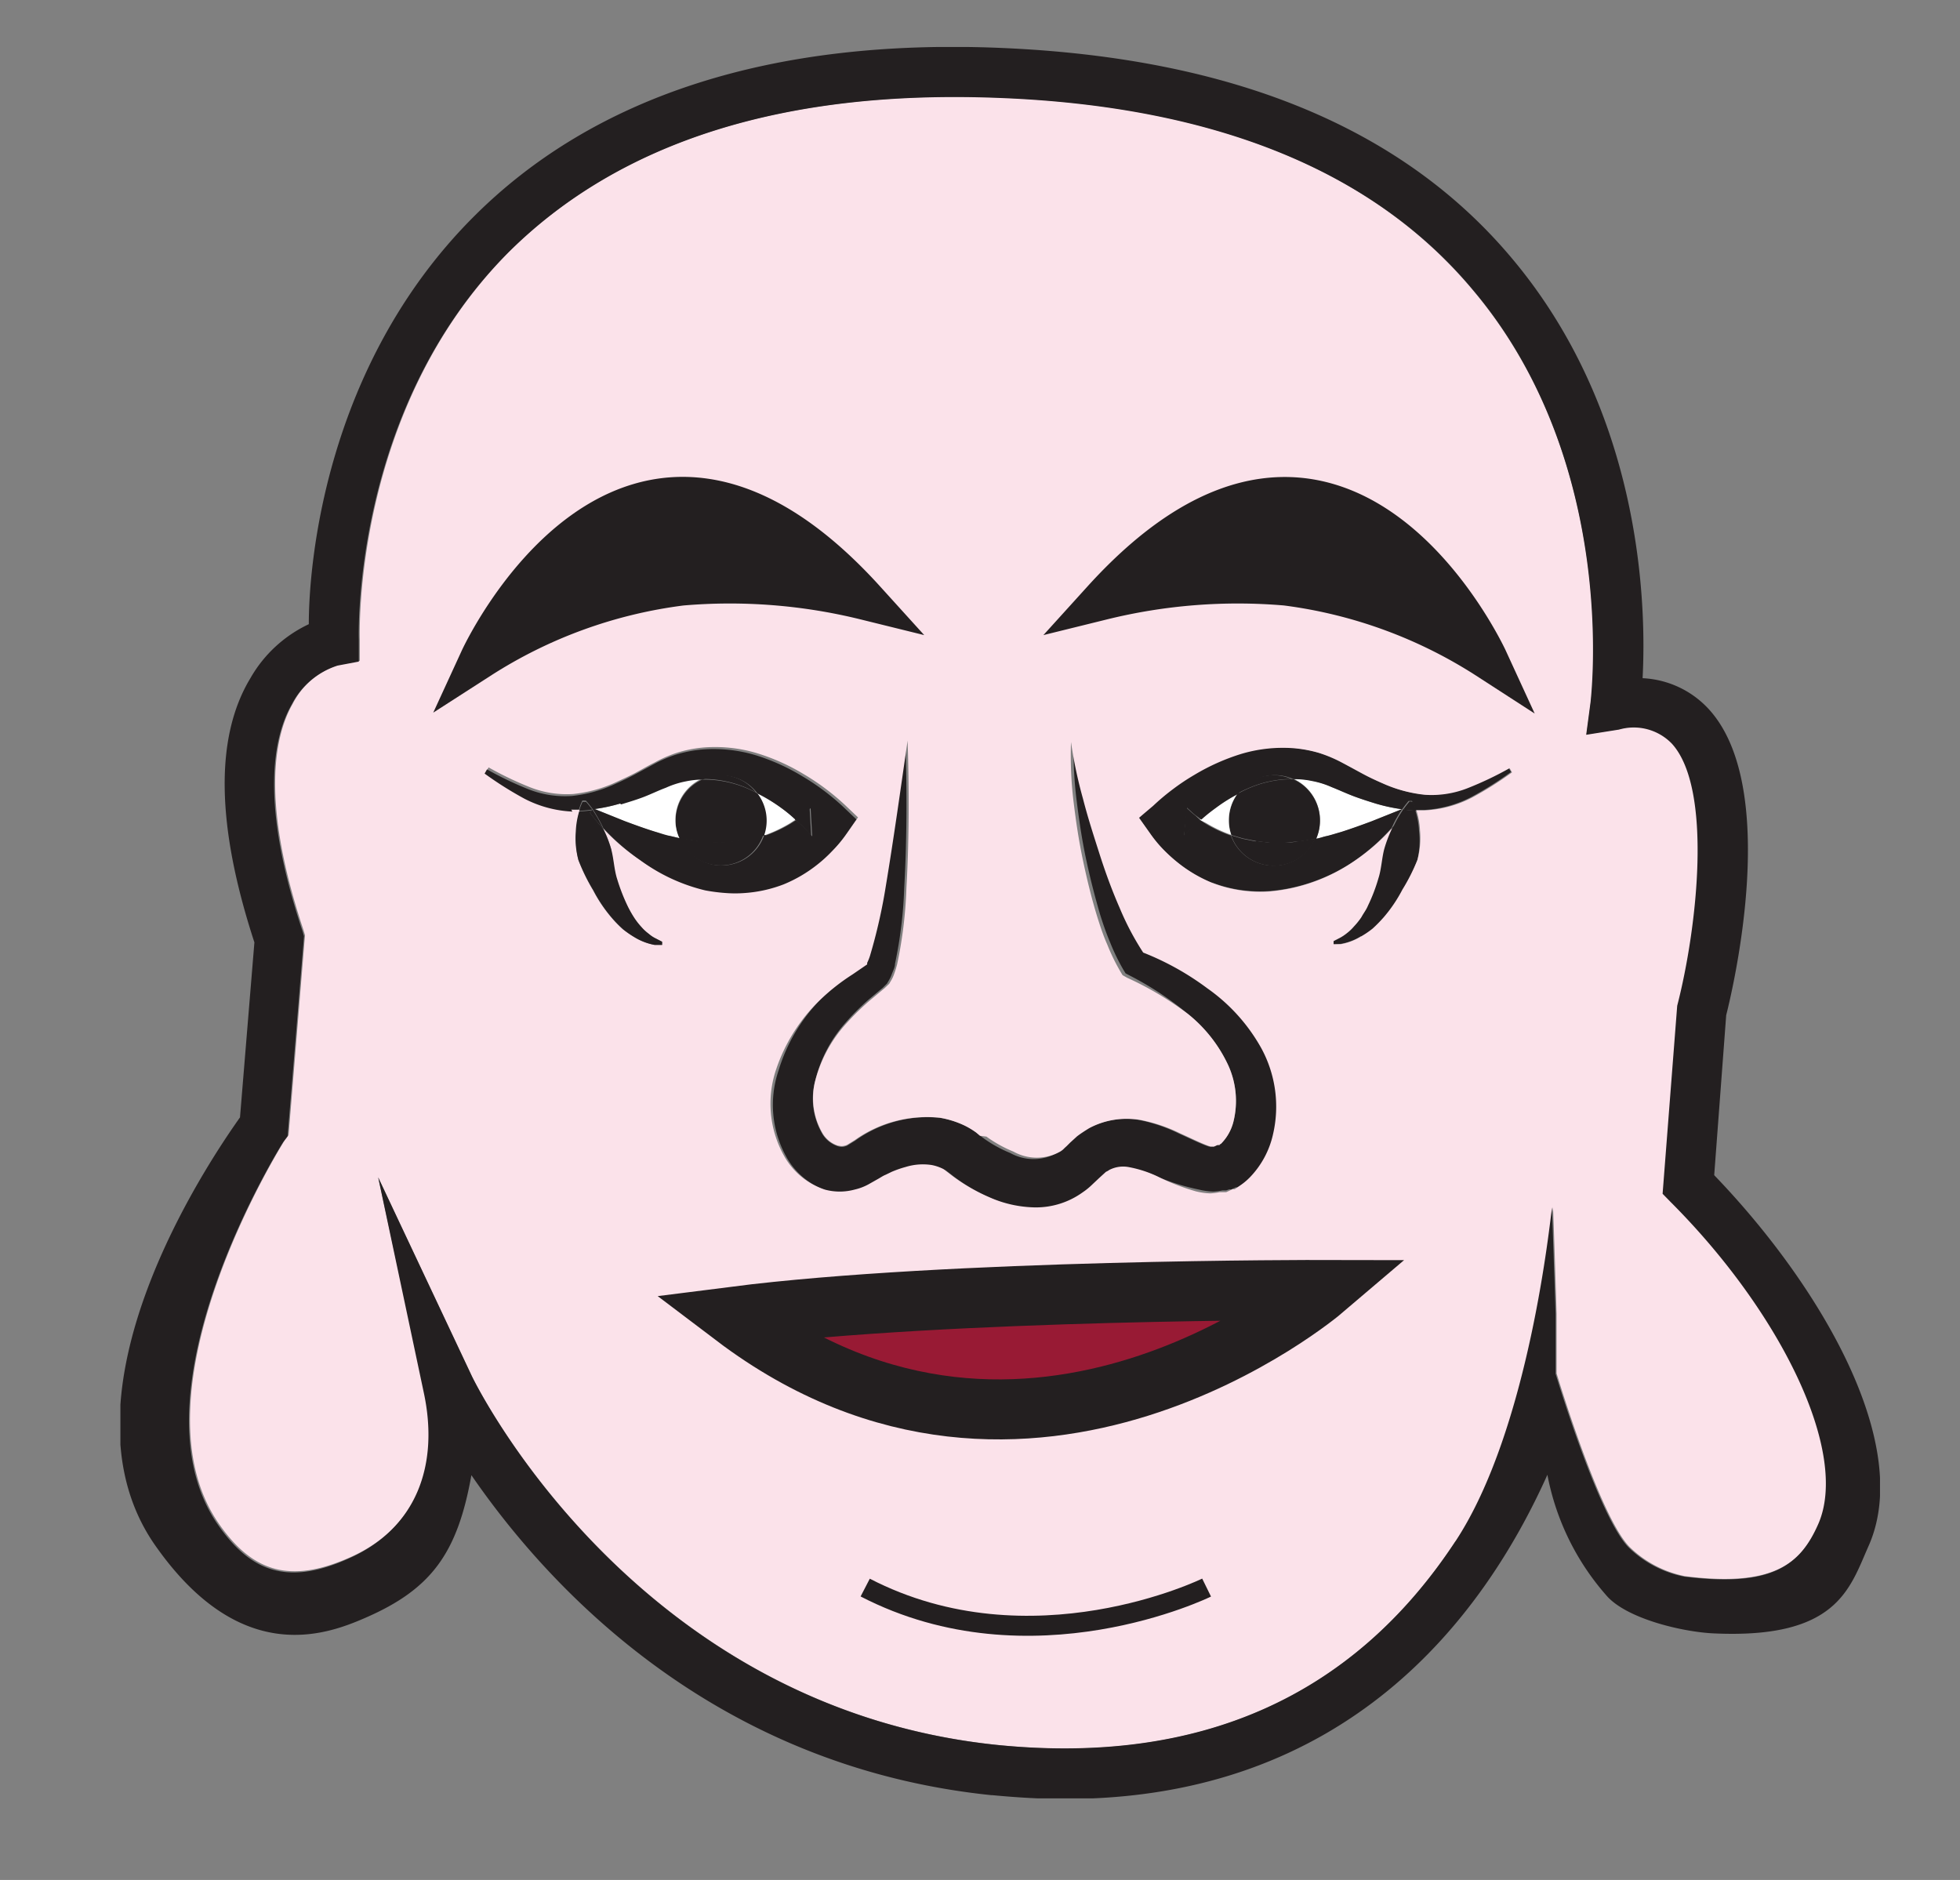 <svg id="Layer_1" data-name="Layer 1" xmlns="http://www.w3.org/2000/svg" xmlns:xlink="http://www.w3.org/1999/xlink" viewBox="0 0 98 94"><rect x="0" y="0" width="98" height="94" fill="#808080" stroke="none"/><defs><style>.cls-1,.cls-10,.cls-8,.cls-9{fill:none;}.cls-2{clip-path:url(#clip-path);}.cls-3{clip-path:url(#clip-path-2);}.cls-4{fill:#231f20;}.cls-5{fill:#fff;}.cls-6{fill:#981a34;}.cls-7{fill:#fbe2ea;}.cls-10,.cls-8,.cls-9{stroke:#231f20;stroke-miterlimit:10;}.cls-8{stroke-width:2px;}.cls-9{stroke-width:3px;}</style><clipPath id="clip-path"><polyline class="cls-1" points="476 -470 476 298 -607 298 -607 -470"/></clipPath><clipPath id="clip-path-2"><rect class="cls-1" x="6.02" y="2.35" width="87.98" height="87.57"/></clipPath></defs><g class="cls-2"><g class="cls-3"><g class="cls-3"><path class="cls-4" d="M70.64,40.09a2.44,2.44,0,0,1,.17.45,5.82,5.82,0,0,1-.65-.06.51.51,0,0,1,.06-.08c.15-.21.26-.33.26-.33Z"/><path class="cls-4" d="M70.13,40.45l0,0-.08,0Z"/><path class="cls-4" d="M70.28,40.64a8.54,8.54,0,0,1-.66.79,1.31,1.31,0,0,0,.08-.16,5.41,5.41,0,0,1,.46-.79Z"/><path class="cls-4" d="M68.05,46.81a2.83,2.83,0,0,1-1,.38l-.36.05-.05-.16.33-.17a2.06,2.06,0,0,0,.33-.22,2.23,2.23,0,0,0,.36-.34,3.7,3.7,0,0,0,.37-.46c.1-.19.24-.36.33-.58a8.47,8.47,0,0,0,.52-1.36c.15-.48.17-1,.29-1.46a6.71,6.71,0,0,1,.41-1.07,8.26,8.26,0,0,0,.66-.79l-.12-.16a5.82,5.82,0,0,0,.65.06,4,4,0,0,1,.18,1A4.21,4.21,0,0,1,70.87,43a9.7,9.7,0,0,1-.73,1.51,7.12,7.12,0,0,1-.94,1.39,7.23,7.23,0,0,1-.55.56,4.54,4.54,0,0,1-.59.4"/><path class="cls-5" d="M66,41a2.27,2.27,0,0,0-1.33-2.06,4.22,4.22,0,0,1,.91.09,4.44,4.44,0,0,1,1,.32c.32.12.71.31,1.08.45s.76.27,1.14.38a8.79,8.79,0,0,0,1.32.28l-1.5.6c-.51.19-1,.37-1.51.53-.25.07-.5.16-.74.21s-.37.1-.56.13A2.27,2.27,0,0,0,66,41"/><path class="cls-4" d="M62.79,42.05l-.65-.13-.57-.17a2.18,2.18,0,0,1-.12-.74,2.23,2.23,0,0,1,.43-1.32,6.61,6.61,0,0,1,.69-.33,5.46,5.46,0,0,1,2-.4h.09a2.27,2.27,0,0,1,1.14,3l-.17,0a7,7,0,0,1-.73.12c-.24,0-.47.06-.7.06a6.4,6.4,0,0,1-.7,0l-.67-.08"/><path class="cls-4" d="M64.63,38.95h-.09a5.45,5.45,0,0,0-2,.41,6.94,6.94,0,0,0-.7.33,2.26,2.26,0,0,1,1.83-.93,2.29,2.29,0,0,1,.93.2"/><path class="cls-4" d="M55.11,30c11.88-13.1,19.28,3,19.28,3a24.23,24.23,0,0,0-10.08-3.69,28.29,28.29,0,0,0-9.2.72"/><path class="cls-4" d="M62.79,42.05l.67.08a6.4,6.4,0,0,0,.7,0c.23,0,.46,0,.7-.06a7,7,0,0,0,.73-.12l.17,0a2.26,2.26,0,0,1-4.2-.18l.57.17.65.13"/><path class="cls-5" d="M61.52,41.73a6.7,6.7,0,0,1-1.2-.57L60,41c.23-.21.47-.4.72-.58a8.11,8.11,0,0,1,1.13-.7A2.23,2.23,0,0,0,61.44,41a2.19,2.19,0,0,0,.12.74l0,0"/><path class="cls-4" d="M60.66,57.41h0l-.07,0,0,0Z"/><path class="cls-4" d="M60.54,57.46l0,0,0,0"/><path class="cls-4" d="M60.6,44.14a6.94,6.94,0,0,1-1.7-1,7.85,7.85,0,0,1-.73-.66,6.3,6.3,0,0,1-.66-.8l-.56-.79.65-.61a11,11,0,0,1,1-.85,11.34,11.34,0,0,1,1.05-.7A10.68,10.68,0,0,1,62,37.68a7.23,7.23,0,0,1,2.61-.29,6.38,6.38,0,0,1,1.3.24,6.73,6.73,0,0,1,1.18.5c.38.19.68.37,1,.54s.67.33,1,.48a6.8,6.8,0,0,0,2.1.57,4.93,4.93,0,0,0,2.14-.33,17,17,0,0,0,2.1-1l.12.21a17.31,17.31,0,0,1-2,1.26,5.75,5.75,0,0,1-2.38.64h-.4a2.44,2.44,0,0,0-.17-.45l-.17,0s-.11.13-.26.33l-.06.08a5.49,5.49,0,0,0-.46.79,1.58,1.58,0,0,1-.08.16A10.31,10.31,0,0,1,67.79,43a9,9,0,0,1-3.35,1.42,8.68,8.68,0,0,1-.94.13,6.37,6.37,0,0,1-1,0,6.65,6.65,0,0,1-1.92-.43m-1.37-2.35a9.58,9.58,0,0,1,.7-.73L60,41l.29.19a6.63,6.63,0,0,0,1.2.57l.05,0a2.26,2.26,0,0,0,4.2.18c.19,0,.37-.09.56-.13s.5-.14.75-.21c.5-.16,1-.34,1.51-.53l1.5-.6.08,0,0,0,0,0a8.93,8.93,0,0,1-1.32-.28c-.38-.12-.77-.24-1.14-.38s-.76-.32-1.09-.45a4.36,4.36,0,0,0-1-.31,4.09,4.09,0,0,0-.91-.09,2.29,2.29,0,0,0-.93-.2,2.26,2.26,0,0,0-1.83.93,8.11,8.11,0,0,0-1.13.71c-.25.18-.49.37-.72.58l-.26-.19c-.17-.12-.36-.32-.46-.4Z"/><path class="cls-4" d="M59.31,40.38c.09.08.29.27.46.4L60,41l-.1.09a9.4,9.4,0,0,0-.7.73Z"/><path class="cls-4" d="M57.3,47.52c0,.06.08.12.12.18l-.31-.27.19.08"/><path class="cls-6" d="M66.14,64.5S51.47,77,36.72,65.83c10.76-1.37,29.42-1.33,29.42-1.33"/><path class="cls-4" d="M41,50a10.65,10.65,0,0,1,1.52-1.28l.73-.5,0,0a.32.32,0,0,1,0-.08,2.49,2.49,0,0,0,.14-.35,27,27,0,0,0,.79-3.48c.41-2.41.75-4.85,1.09-7.28.08,2.46.08,4.93-.06,7.39a21.64,21.64,0,0,1-.46,3.77c0,.17-.09.33-.16.52a1.65,1.65,0,0,1-.14.3l-.1.17-.21.21-.72.6a12.41,12.41,0,0,0-1.19,1.2A6.75,6.75,0,0,0,40.77,54a3.49,3.49,0,0,0,.35,2.7,1.4,1.4,0,0,0,.8.62.56.56,0,0,0,.33,0,.45.45,0,0,0,.16-.07l.34-.21A6.21,6.21,0,0,1,47,55.89a4.74,4.74,0,0,1,1.22.38,4,4,0,0,1,.6.36l.19.16.15.11a6.4,6.4,0,0,0,1.35.75,2.4,2.4,0,0,0,2.34,0,.88.88,0,0,0,.22-.18l.11-.1,0,0,0,0,.09-.09.08-.08.34-.31c.18-.14.41-.28.61-.41A4,4,0,0,1,56.95,56a8,8,0,0,1,2,.68c.58.26,1.14.54,1.5.65.1,0,.13,0,.17,0h0l0,0,0,0,0,0,.07,0h0l.18-.08.1,0,0,0s0,0,.09-.08a2.38,2.38,0,0,0,.61-1.08,4.3,4.3,0,0,0-.27-2.85,7.13,7.13,0,0,0-2-2.54,15.92,15.92,0,0,0-2.89-1.91l-.23-.12-.08-.13a10.25,10.25,0,0,1-.69-1.41c-.2-.47-.36-.94-.51-1.42-.29-1-.52-1.91-.72-2.87s-.34-1.93-.46-2.91A19.2,19.2,0,0,1,53.69,37a22.18,22.18,0,0,0,.6,2.84c.24.94.53,1.85.83,2.77s.63,1.81,1,2.68a13.89,13.89,0,0,0,1.18,2.24l-.19-.08.32.27a2.18,2.18,0,0,1-.12-.18,13.84,13.84,0,0,1,3.21,1.79,9,9,0,0,1,2.7,3,6.11,6.11,0,0,1,.58,4.3,4.5,4.5,0,0,1-1.13,2.12,3.17,3.17,0,0,1-.61.5l-.17.12-.11,0-.21.1-.11,0-.15.05h0l-.06,0-.12,0a3.06,3.06,0,0,1-.46.06,3.47,3.47,0,0,1-.72-.1A11.14,11.14,0,0,1,58,58.89a5.8,5.8,0,0,0-1.43-.47,1.51,1.51,0,0,0-1,.14.72.72,0,0,1-.16.09l-.34.31-.34.32a3.4,3.4,0,0,1-.49.4,4,4,0,0,1-2.43.75,5.86,5.86,0,0,1-2.24-.51,9,9,0,0,1-1.85-1.07l-.22-.17-.12-.09,0,0,0,0a.63.63,0,0,0-.17-.11,2.09,2.09,0,0,0-.53-.17,2.92,2.92,0,0,0-1.29.1,5.1,5.1,0,0,0-.69.24l-.31.15c-.12.06-.27.15-.4.22l-.45.26a2.73,2.73,0,0,1-.69.26,2.84,2.84,0,0,1-1.49,0,3.63,3.63,0,0,1-2-1.62,5.35,5.35,0,0,1-.43-4.4A8.65,8.65,0,0,1,41,50"/><path class="cls-4" d="M40.48,40.38l.08,1.41a8.42,8.42,0,0,0-.71-.73l-.1-.08a2.06,2.06,0,0,0,.27-.2c.17-.12.37-.32.46-.4"/><path class="cls-5" d="M39.75,41l-.28.18a7,7,0,0,1-1.2.57l-.11,0a2.24,2.24,0,0,0-.33-2.12,8.38,8.38,0,0,1,1.21.74,7.13,7.13,0,0,1,.71.59"/><path class="cls-4" d="M37.83,39.64a6.11,6.11,0,0,0-.61-.29,5.48,5.48,0,0,0-2-.4h-.15a2.36,2.36,0,0,1,.94-.2,2.23,2.23,0,0,1,1.8.89"/><path class="cls-4" d="M43.27,30a28.28,28.28,0,0,0-9.2-.72A24.23,24.23,0,0,0,24,32.94s7.39-16.07,19.28-3"/><path class="cls-4" d="M37,42.05l-.67.08a6.47,6.47,0,0,1-.7,0c-.23,0-.47,0-.71-.06s-.48-.06-.73-.12l-.21,0a2.13,2.13,0,0,1-.2-.91,2.26,2.26,0,0,1,1.33-2.06h.15a5.49,5.49,0,0,1,2,.4,5.79,5.79,0,0,1,.61.29,2.23,2.23,0,0,1,.33,2.12c-.17,0-.34.11-.52.16l-.65.13"/><path class="cls-4" d="M38.16,41.76a2.25,2.25,0,0,1-4.19.16l.21,0c.25.06.49.08.73.12s.48.06.71.06a6.47,6.47,0,0,0,.7,0l.67-.08.65-.13c.18,0,.35-.11.52-.16"/><path class="cls-5" d="M33.77,41a2.11,2.11,0,0,0,.2.91l-.51-.12c-.26,0-.5-.14-.75-.21-.5-.16-1-.34-1.51-.53l-1.49-.6A8.48,8.48,0,0,0,31,40.18c.39-.12.78-.24,1.15-.38s.75-.32,1.08-.45a4.44,4.44,0,0,1,1-.32,4.2,4.2,0,0,1,.85-.09A2.27,2.27,0,0,0,33.77,41"/><path class="cls-7" d="M74.39,32.94S67,16.88,55.11,30a28.29,28.29,0,0,1,9.2-.72,24.23,24.23,0,0,1,10.08,3.69M56.95,40.89l.56.79a6.36,6.36,0,0,0,.66.8,7.85,7.85,0,0,0,.73.66,6.94,6.94,0,0,0,1.7,1,6.64,6.64,0,0,0,1.92.43,6.37,6.37,0,0,0,1,0A8.82,8.82,0,0,0,67.79,43a10.31,10.31,0,0,0,1.83-1.61,6.52,6.52,0,0,0-.41,1.07c-.12.46-.14,1-.29,1.46a8.54,8.54,0,0,1-.52,1.36c-.09.22-.23.39-.33.58a3.7,3.7,0,0,1-.37.46,2.27,2.27,0,0,1-.36.34,2.14,2.14,0,0,1-.33.22l-.33.17,0,.16.36,0a2.87,2.87,0,0,0,1-.38,4.46,4.46,0,0,0,.59-.4,6.89,6.89,0,0,0,.55-.56,7.18,7.18,0,0,0,.94-1.39A9.62,9.62,0,0,0,70.87,43,4.2,4.2,0,0,0,71,41.52a3.94,3.94,0,0,0-.18-1h.4a5.73,5.73,0,0,0,2.38-.64,17.37,17.37,0,0,0,2-1.26l-.12-.21a17,17,0,0,1-2.1,1,4.91,4.91,0,0,1-2.14.33,6.81,6.81,0,0,1-2.1-.57c-.35-.15-.69-.31-1-.48s-.65-.35-1-.54a6.76,6.76,0,0,0-1.18-.5,6.4,6.4,0,0,0-1.3-.24,7.27,7.27,0,0,0-2.61.29,10.69,10.69,0,0,0-2.34,1.05,10.94,10.94,0,0,0-1.05.7,11.16,11.16,0,0,0-1,.84ZM72.77,77.07c-5.13,7.79-12.83,11.21-22.9,10.18-18.27-1.88-26.23-18.32-26.3-18.49l-4.66-9.89,2.32,10.68c.8,3.67-.36,6.87-3.8,8.35-2.88,1.26-4.78.75-6.49-1.72-4.57-6.61,3.19-19,3.28-19.14l.21-.28.82-10-.07-.24c-2.14-6.41-1.47-9.71-.54-11.34a3.9,3.9,0,0,1,2.29-1.94l1.06-.2,0-1.08c0-.12-.4-11.48,7.48-19.39C31,7.07,39.24,4.46,50,4.88s18.62,3.64,23.63,9.61C81,23.2,79.57,34.95,79.55,35.06l-.22,1.65L81,36.45a2.65,2.65,0,0,1,2.64.7c2.05,2.25,1.25,9.24.27,13.11l-.73,9.4.4.41c5.49,5.5,9,12.52,7.38,16.11-.9,2-2.28,3.19-6.71,2.63a5.51,5.51,0,0,1-2.76-1.45c-1.51-1.51-3.66-8.69-3.66-8.69l0-3s-.17-5.33-.18-5.31c-.08.55-1.12,11.06-4.83,16.69M41.92,57.29a1.4,1.4,0,0,1-.79-.62,3.49,3.49,0,0,1-.35-2.7,6.76,6.76,0,0,1,1.55-2.81A12.52,12.52,0,0,1,43.52,50l.72-.6.22-.21.1-.17a1.65,1.65,0,0,0,.14-.3c.07-.19.12-.36.16-.52a21.62,21.62,0,0,0,.46-3.77c.14-2.47.14-4.94.06-7.4-.35,2.43-.69,4.87-1.09,7.28a27.17,27.17,0,0,1-.79,3.48,2.53,2.53,0,0,1-.14.35.3.3,0,0,0,0,.08l0,0-.73.5A10.58,10.58,0,0,0,41,50a8.64,8.64,0,0,0-2.19,3.46,5.35,5.35,0,0,0,.43,4.4,3.63,3.63,0,0,0,2,1.62,2.84,2.84,0,0,0,1.49,0,2.69,2.69,0,0,0,.69-.26l.46-.26c.13-.07.27-.17.4-.22l.31-.15a5.25,5.25,0,0,1,.69-.24,2.92,2.92,0,0,1,1.29-.1,2.09,2.09,0,0,1,.53.17.63.63,0,0,1,.17.11l0,0,0,0,.12.09.22.17a9,9,0,0,0,1.85,1.07,5.88,5.88,0,0,0,2.24.51,4,4,0,0,0,2.43-.75,3.39,3.39,0,0,0,.49-.4l.34-.32.34-.31a.73.73,0,0,0,.16-.09,1.51,1.51,0,0,1,1-.14,5.76,5.76,0,0,1,1.43.47,11.23,11.23,0,0,0,1.91.74,3.47,3.47,0,0,0,.72.1,3.2,3.2,0,0,0,.46-.06l.12,0,.06,0h0l.15,0,.11-.05.21-.1.11,0,.17-.12a3.21,3.21,0,0,0,.61-.5,4.5,4.5,0,0,0,1.13-2.12,6.11,6.11,0,0,0-.58-4.3,9,9,0,0,0-2.7-3,13.8,13.8,0,0,0-3.21-1.79,13.86,13.86,0,0,1-1.18-2.24c-.38-.87-.71-1.77-1-2.68s-.59-1.83-.83-2.77a22.19,22.19,0,0,1-.6-2.84,19.33,19.33,0,0,0,.12,2.92c.12,1,.26,1.95.46,2.91s.43,1.92.72,2.87c.15.48.32,1,.51,1.42a10.2,10.2,0,0,0,.69,1.41l.08.13.23.13A16,16,0,0,1,59.4,50.7a7.14,7.14,0,0,1,2,2.54,4.3,4.3,0,0,1,.27,2.85,2.38,2.38,0,0,1-.6,1.08c-.06.07-.07,0-.09.08l0,0-.1,0-.18.08h0s-.08,0-.17,0c-.36-.11-.92-.39-1.5-.65a8,8,0,0,0-2-.68,4,4,0,0,0-2.57.41c-.21.13-.43.27-.61.41l-.34.31-.08.08-.09.09,0,0,0,0-.11.1a.92.92,0,0,1-.22.18,2.4,2.4,0,0,1-2.34,0,6.4,6.4,0,0,1-1.35-.75L49,56.79l-.19-.16a3.94,3.94,0,0,0-.6-.36A4.7,4.7,0,0,0,47,55.89,6.21,6.21,0,0,0,42.75,57l-.34.21a.45.45,0,0,1-.16.07.55.55,0,0,1-.33,0m24.22,7.21s-18.67,0-29.42,1.33C51.46,77,66.14,64.49,66.14,64.49m-35.57-22a5.84,5.84,0,0,0-.41-1.06A10.92,10.92,0,0,0,32,43a9,9,0,0,0,3.34,1.42,9.12,9.12,0,0,0,1,.13,6.38,6.38,0,0,0,1,0,6.71,6.71,0,0,0,1.92-.43,7,7,0,0,0,1.7-1,6.86,6.86,0,0,0,.72-.66,6.37,6.37,0,0,0,.67-.8l.55-.79-.64-.61a11.85,11.85,0,0,0-2.07-1.55,10.43,10.43,0,0,0-2.34-1.05,7.29,7.29,0,0,0-2.61-.29,6.38,6.38,0,0,0-1.3.24,6.29,6.29,0,0,0-1.18.5c-.38.19-.68.37-1,.54s-.68.33-1,.48a6.86,6.86,0,0,1-2.09.57,5,5,0,0,1-2.15-.33,16.92,16.92,0,0,1-2.09-1l-.12.21a18,18,0,0,0,2,1.26,5.78,5.78,0,0,0,2.39.64H29a3.94,3.94,0,0,0-.17,1A4.2,4.2,0,0,0,28.92,43a9.62,9.62,0,0,0,.73,1.51,7.18,7.18,0,0,0,.94,1.39,5.91,5.91,0,0,0,.55.56,5.08,5.08,0,0,0,.58.4,3,3,0,0,0,1,.38l.37,0,0-.16-.33-.17a1.5,1.5,0,0,1-.33-.22,2.26,2.26,0,0,1-.37-.34,3.67,3.67,0,0,1-.37-.46,5.86,5.86,0,0,1-.33-.58,9.41,9.41,0,0,1-.53-1.36c-.15-.48-.17-1-.29-1.46m3.5-13.23a28.28,28.28,0,0,1,9.2.72c-11.88-13.1-19.28,3-19.28,3a24.23,24.23,0,0,1,10.08-3.69"/><path class="cls-4" d="M29.62,40.48a7.33,7.33,0,0,1,.46.79,1.51,1.51,0,0,1,.08.17c-.23-.26-.46-.52-.66-.8Z"/><path class="cls-4" d="M29.7,40.46l-.07,0,0,0Z"/><path class="cls-4" d="M29.56,40.4a.56.56,0,0,1,.06.08,6,6,0,0,1-.66.06,2.39,2.39,0,0,1,.17-.45l.17,0a3.8,3.8,0,0,1,.27.33"/><path class="cls-4" d="M29.5,40.64c.21.27.43.54.66.8a5.91,5.91,0,0,1,.41,1.06c.12.46.14,1,.29,1.46a9.44,9.44,0,0,0,.53,1.36,5.56,5.56,0,0,0,.33.58,3.58,3.58,0,0,0,.36.46,2.3,2.3,0,0,0,.37.34,1.53,1.53,0,0,0,.33.22l.33.17,0,.16-.37,0a2.94,2.94,0,0,1-1-.38,5,5,0,0,1-.58-.4,6,6,0,0,1-.55-.56,7.27,7.27,0,0,1-.94-1.39A9.71,9.71,0,0,1,28.92,43a4.22,4.22,0,0,1-.13-1.43,4,4,0,0,1,.17-1,5.77,5.77,0,0,0,.66-.06Z"/><path class="cls-4" d="M31,40.18a8.55,8.55,0,0,1-1.31.28l0,0,0,0,.07,0,1.49.6c.51.19,1,.37,1.52.53.25.07.49.16.74.21l.51.12a2.25,2.25,0,0,0,4.19-.16l.11,0a7,7,0,0,0,1.2-.57l.28-.18.1.08a8.14,8.14,0,0,1,.71.73l-.08-1.41c-.09.08-.29.27-.46.4a2,2,0,0,1-.27.2,6.88,6.88,0,0,0-.71-.59,8.34,8.34,0,0,0-1.21-.74,2.23,2.23,0,0,0-1.8-.9,2.36,2.36,0,0,0-.94.2,4.2,4.2,0,0,0-.85.09,4.43,4.43,0,0,0-1,.32c-.33.12-.72.31-1.08.45s-.76.26-1.15.38m-2.44.36a5.77,5.77,0,0,1-2.39-.64,18,18,0,0,1-2-1.26l.12-.21a17,17,0,0,0,2.09,1,5,5,0,0,0,2.15.33,6.88,6.88,0,0,0,2.1-.57c.34-.15.68-.31,1-.48s.65-.35,1-.54a6.26,6.26,0,0,1,1.18-.5,6.38,6.38,0,0,1,1.3-.24,7.29,7.29,0,0,1,2.61.29,10.43,10.43,0,0,1,2.33,1.05,11.78,11.78,0,0,1,2.07,1.55l.64.61-.55.79a6.28,6.28,0,0,1-.67.8,6.75,6.75,0,0,1-.72.66,6.93,6.93,0,0,1-1.7,1,6.71,6.71,0,0,1-1.92.43,6.26,6.26,0,0,1-1,0,8.83,8.83,0,0,1-1-.13A9,9,0,0,1,32,43a11,11,0,0,1-1.84-1.6,1.36,1.36,0,0,0-.08-.17,7.39,7.39,0,0,0-.46-.79.67.67,0,0,0-.06-.08,3.78,3.78,0,0,0-.27-.33l-.17,0a2.44,2.44,0,0,0-.17.45h-.39"/><path class="cls-4" d="M23.57,68.76c.07.17,8,16.61,26.3,18.49,10.07,1,17.77-2.38,22.9-10.18,3.71-5.62,4.74-16.13,4.83-16.69,0,0,.18,5.32.18,5.31l0,3s2.15,7.18,3.66,8.69a5.51,5.51,0,0,0,2.76,1.45c4.42.56,5.81-.58,6.71-2.62,1.58-3.59-1.89-10.62-7.38-16.11l-.4-.41.73-9.4c1-3.87,1.79-10.86-.27-13.11a2.65,2.65,0,0,0-2.64-.7l-1.64.26.22-1.65c0-.12,1.47-11.87-5.87-20.58-5-6-13-9.19-23.63-9.61C39.24,4.46,31,7.07,25.41,12.63,17.54,20.54,17.94,31.9,17.94,32l0,1.08-1.06.2a3.9,3.9,0,0,0-2.29,1.94c-.94,1.64-1.6,4.94.54,11.35l.07.24-.82,10-.21.28c-.09.13-7.85,12.53-3.28,19.14,1.71,2.48,3.61,3,6.49,1.72,3.44-1.49,4.6-4.69,3.8-8.36L18.91,58.87Zm26,21c-14.05-1.45-22.28-10.59-26-16-.7,3.91-2,5.7-5.32,7.14-2,.87-6.29,2.45-10.56-3.73C2.56,69.63,10.49,58,12,55.87l.72-8.75c-1.89-5.78-2-10.23-.2-13.21a6.59,6.59,0,0,1,2.92-2.7c0-3,.81-12.89,8.18-20.31,6.05-6.1,15-9,26.51-8.5s20,4,25.46,10.51c6.53,7.76,6.73,17.38,6.54,21a4.8,4.8,0,0,1,3.32,1.56c3.53,3.88,1.26,13.71.86,15.29l-.6,8c5.27,5.47,10,13.46,7.71,18.56-.94,2.12-1.57,4.64-7.75,4.35-1.52-.07-4.39-.73-5.38-1.93a12.7,12.7,0,0,1-2.92-6c-3.21,7.15-10,16.21-24.11,16.21-1.17,0-2.38-.07-3.64-.19"/></g></g><path class="cls-8" d="M43.27,30a28.28,28.28,0,0,0-9.2-.72A24.23,24.23,0,0,0,24,32.94S31.38,16.88,43.27,30Z"/><path class="cls-9" d="M66.14,64.5S51.47,77,36.72,65.83C47.47,64.46,66.14,64.5,66.14,64.5Z"/><path class="cls-10" d="M60.33,79.38s-8.76,4.3-17.07,0"/><path class="cls-8" d="M55.11,30a28.29,28.29,0,0,1,9.2-.72,24.23,24.23,0,0,1,10.08,3.69S67,16.88,55.11,30Z"/></g></svg>